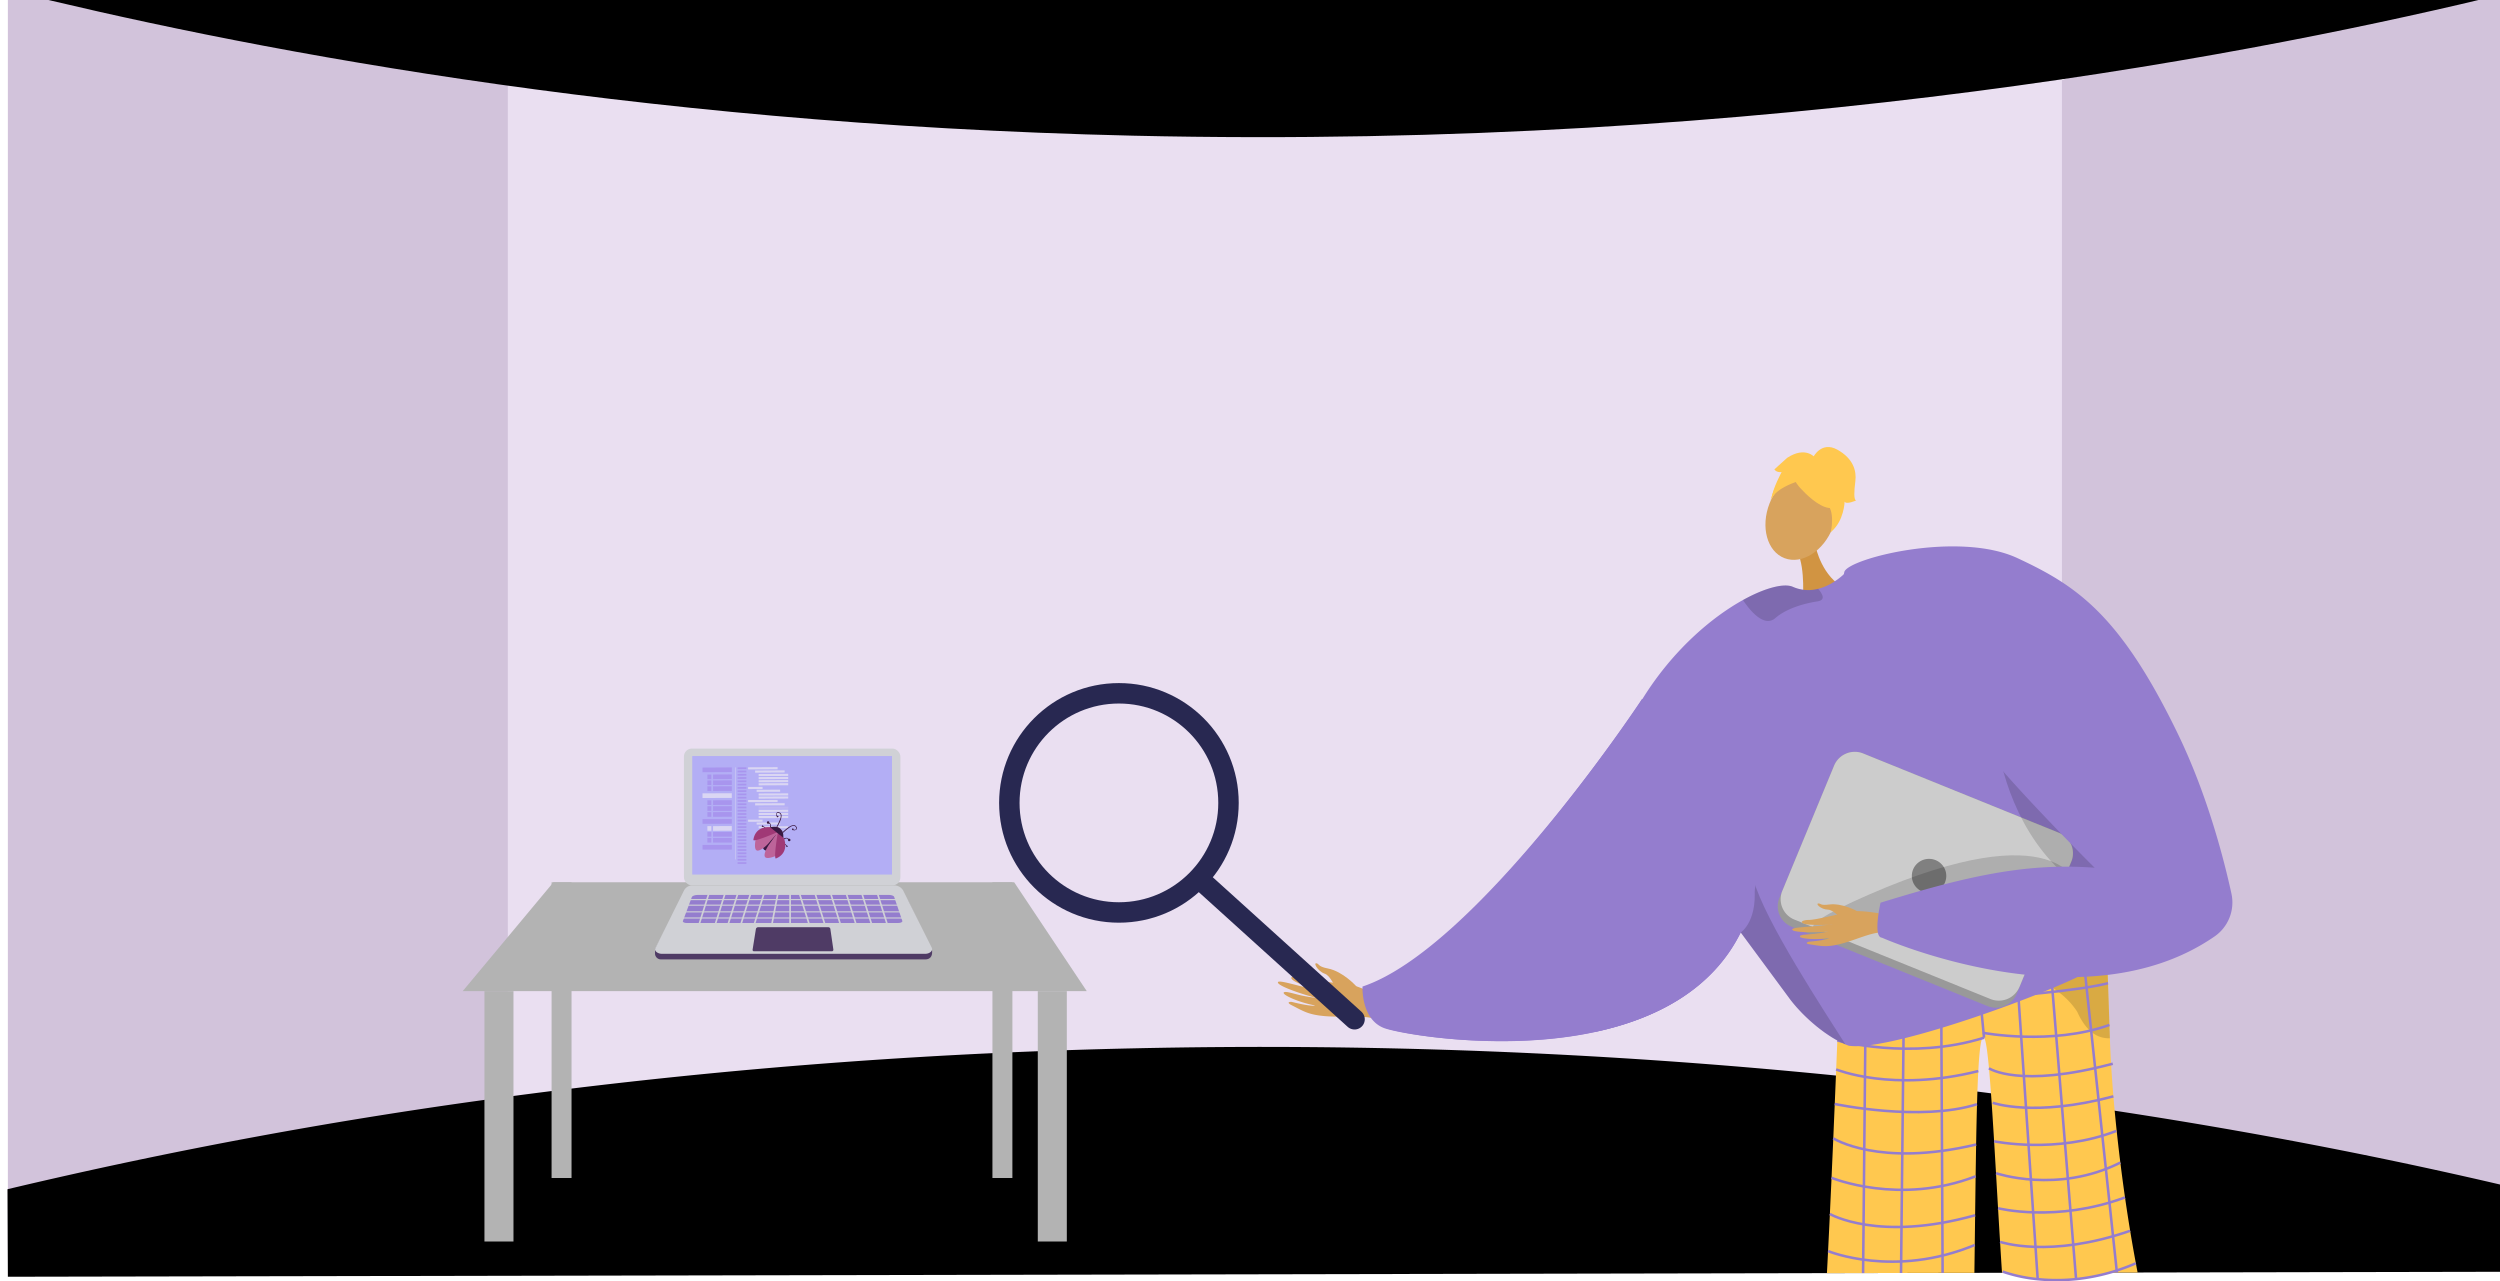 <svg xmlns="http://www.w3.org/2000/svg" xmlns:xlink="http://www.w3.org/1999/xlink" width="1378" height="706.29" viewBox="0 0 1378 706.29"><defs><style>.a,.af,.ag,.k,.y{fill:none;}.b{clip-path:url(#a);}.c{fill:#d2c3db;}.d{fill:#eadff1;}.e{fill:#000;}.f,.m{fill:#d8a35d;}.f{fill-rule:evenodd;}.g{fill:#947dce;}.h{fill:#ffc84f;}.i{opacity:0.3;}.j{opacity:0.5;}.k{stroke:#947dce;stroke-width:1.407px;}.af,.ag,.k,.y{stroke-miterlimit:10;}.l{fill:#d19442;}.n{opacity:0.15;}.o{fill:#999;}.p{fill:#ccc;}.q{fill:gray;}.r{fill:#b3b3b3;}.s{fill:#ce521f;}.t{fill:#ebebeb;}.u{fill:#8e96a3;}.v{fill:#4f3b65;}.w{fill:#d0d1d6;}.x{fill:#b3aef5;}.y{stroke:#dad6f3;stroke-width:0.24px;}.z{fill:#a895ee;}.aa{fill:#dad6f3;}.ab{fill:#bdb5f3;}.ac{fill:#391841;}.ad{fill:#bd649a;}.ae{fill:#a03976;}.af,.ag{stroke:#282851;stroke-width:11.268px;}.ag{stroke-linecap:round;}.ah{stroke:none;}</style><clipPath id="a"><rect class="a" width="1378" height="706.29"/></clipPath></defs><g transform="translate(0 0.686)"><g transform="translate(0 -0.686)"><g class="b"><g transform="translate(4.139 -66.163)"><path class="c" d="M1372.52-57.407V699.984l-244.356-67.491-33.281-6.254,1.65-557.3,30.382-25.524Z" transform="translate(5.479 66.93)"/><path class="c" d="M323.176,58.36,306.984,613.944,4.3,688.237V-60.755l301.47,93.438Z" transform="translate(-4.101 66.934)"/><path class="d" d="M705.81,22.128H277.472V638.639H1134.1V22.128Z" transform="translate(-1.702 66.817)"/><path class="e" d="M4.1-6.249C126.829,24.088,342.751,67.535,624.5,74.009c356.072,8.182,627.9-47.036,757.6-78.587V-66.943H4.1Z" transform="translate(-4.103 66.943)"/><path class="e" d="M1382.1,654.008v47.123l-203.885.409-11.42.02-3.832.01-18.966.04-21.1.04-17.19.03-2.239.01-15.223.03-17.513.03-22.919.05-20.922.04-19.924.04L4.3,703.878l-.2-48.252c.07-.02.131-.03.2-.05a2771.813,2771.813,0,0,1,275.57-50.928q13.541-1.812,27.52-3.555a3116.351,3116.351,0,0,1,317.111-23.107,3175.683,3175.683,0,0,1,387.414,14.979q8.065.809,16.01,1.658,10.607,1.109,21,2.287,10.757,1.213,21.274,2.477,9.973,1.183,19.712,2.427,3.753.464,7.476.949,3.586.464,7.142.929,5.932.779,11.783,1.578,10.153,1.363,20.034,2.776a.693.693,0,0,1,.141.02c2.229.31,4.439.629,6.648.949q7.08,1.019,14.032,2.057c2.813.419,5.6.839,8.373,1.268C1257.518,626.337,1330.887,641.965,1382.1,654.008Z" transform="translate(-4.103 66.032)"/><g transform="translate(700.239 312.557)"><g transform="translate(0 284.556)"><path class="f" d="M741.284,543.712s-7.25-8.186-15.7-9.832c-5.025-.978-4.854-2.234-5.7-2.644-2.81-1.364-.258,4.008,3.982,5.532,3.446,1.238,5.151,7.223,7.2,8.562s8.232,3.892,9.832,3.143S741.284,543.712,741.284,543.712Z" transform="translate(-698.064 -531.016)"/><path class="f" d="M763.75,554.9c-1.542-.583-17.647-11.042-26.564-12.224s-22.287-2.1-26.854-3.585c-5.373-1.751-6.834.331-.67,2.952,4.007,1.7,12.248,4.427,14.091,4.576.894.072-4.906-.941-11.19-2.5-6.681-1.657-13.913-3.834-14.3-2.659-.745,2.278,18.452,8.247,21.857,8.753a86.853,86.853,0,0,1-8.971-1.448c-4.04-.88-8.643-2.5-9.595-1.7-1.5,1.258,8.617,5.669,17.066,7.181.136.279-2.626.592-12.538-1.869-1-.248-3.573.083-.345,1.723,6.793,3.451,9.457,5.431,19.48,6.149,9.774.7,20.658-.855,27.6,1.768Z" transform="translate(-698.244 -531.026)"/></g><path class="g" d="M756.28,566.5c7.833,3.034,64.711,13.359,116.92,2.008,32.952-7.15,64.031-22.953,79.754-54.674,40.63-82-54.309-128.507-54.309-128.507a1.713,1.713,0,0,0-.142.225c-4.115,6.152-92.61,137.582-154.016,158.092C744.486,543.649,743.508,561.546,756.28,566.5Z" transform="translate(-697.838 -246.254)"/><g transform="translate(302.624 271.796)"><path class="h" d="M1169.484,701.458l-11.42.02-3.832.01a109.031,109.031,0,0,1-18.674,3.6,102.951,102.951,0,0,1-21.153.03,84.558,84.558,0,0,1-17.433-3.525l-2.239.01c-.363-5.6-.727-11.314-1.069-17.046-.383-6.171-.747-12.383-1.11-18.534-.383-6.531-.757-12.992-1.12-19.3-.151-2.487-.3-4.953-.444-7.38q-.3-5.213-.605-10.206c-.585-9.656-1.16-18.624-1.725-26.463-.373-5.123-.737-9.766-1.11-13.8-.888-9.666-1.785-15.848-2.714-16.846-.353-.379-.676-.26-.979.3-.957,1.807-1.653,8.278-2.189,18.094-.181,3.385-.342,7.17-.484,11.3q-.119,3.34-.221,6.97c-.192,6.75-.353,14.21-.494,22.2-.041,2.756-.091,5.572-.131,8.448-.052,2.966-.091,5.992-.141,9.077-.091,6.93-.182,14.13-.282,21.48-.061,5.382-.132,10.855-.2,16.367-.062,5.093-.131,10.226-.2,15.368l-17.513.03-22.919.05-20.922.04-19.923.04c.211-3.914.423-7.979.626-12.143.333-6.581.666-13.441,1-20.451.3-6.551.615-13.231.918-19.942.141-3.305.293-6.611.434-9.916q.271-5.932.525-11.843c.272-6.411.535-12.752.8-18.933.232-5.372.444-10.615.656-15.688.04-1.128.091-2.257.131-3.365.232-5.572.443-10.915.646-15.937v-.05c.061-1.538.121-3.056.182-4.534.212-5.233.393-10.066.564-14.39.545-13.98.869-22.7.869-22.7a11.579,11.579,0,0,0,6.769,2.427c1.816-.12,4.338-.29,7.435-.489,3.712-.26,8.252-.579,13.4-.949h.01q3.662-.27,7.687-.569c.6-.05,1.19-.09,1.8-.13h.01c5.76-.439,11.974-.929,18.44-1.458,1.866-.15,3.764-.31,5.68-.469.545-.05,1.089-.09,1.644-.14h.01c4.025-.339,8.111-.689,12.205-1.058,5.156-.469,10.311-.949,15.364-1.448,2.1-.21,4.187-.419,6.235-.629,3.268-.34,6.476-.689,9.583-1.039h.04c3.087-.349,6.082-.709,8.948-1.068,2.4-.3,4.72-.6,6.93-.909.111-.01.222-.03.332-.04.939-.13,1.453-.21,1.453-.21,5.166-.739,9.685-1.488,13.326-2.237,1.06-.22,2.049-.439,2.957-.659.121-.04.252-.07.373-.1.2-.05.4-.1.6-.15.585-.15,1.119-.3,1.614-.449.565-.17,1.078-.34,1.533-.519.131-.05.262-.1.383-.15a9.571,9.571,0,0,0,1.14-.539,2.833,2.833,0,0,0,.868-.689v.15c.01.2.02.609.04,1.208.01.15.01.3.02.459.019.539.04,1.188.071,1.957.02.609.049,1.278.07,2.027.02.559.041,1.158.062,1.787.02.34.03.689.04,1.049,0,.09.01.17.01.26.01.34.019.689.04,1.049q.061,1.962.151,4.254.03.824.06,1.708c.03,1.049.071,2.137.111,3.265.05,1.418.1,2.906.151,4.454v.1c.009.2.009.409.02.619q.015.419.029.839c.021.509.031,1.019.051,1.528.02.569.04,1.148.061,1.728.02.519.03,1.049.05,1.588.121,3.435.242,7.08.363,10.9.03.629.05,1.268.071,1.907.051,1.288.091,2.6.131,3.914.081,2.387.161,4.843.241,7.34.152,4.613.373,9.387.657,14.27.343,5.782.767,11.733,1.271,17.765q.333,3.924.706,7.889c.888,9.487,1.946,19.123,3.127,28.639.039.329.08.659.131.989.766,6.141,1.584,12.223,2.441,18.184.908,6.291,1.855,12.452,2.835,18.394,1.029,6.241,2.087,12.243,3.147,17.915C1168.829,698.1,1169.151,699.8,1169.484,701.458Z" transform="translate(-998.233 -518.237)"/><g class="i" transform="translate(67.93 0.002)"><path d="M1066.313,530.285l-.742,0S1065.834,530.283,1066.313,530.285Z" transform="translate(-1065.571 -518.256)"/><path class="j" d="M1066.307,530.268c19.831-.121,62.639-6.542,62.639-6.542,12.587-1.8,21.373-3.666,22.786-5.487a1.345,1.345,0,0,1,0,.145c.076,1.964.888,24.457,1.847,53.95a14.718,14.718,0,0,1-2.09-.06c-4.5-.436-8.14-2.865-11.06-6.445a35.459,35.459,0,0,1-4.782-8.034C1118.564,531.387,1072.665,530.292,1066.307,530.268Z" transform="translate(-1065.565 -518.239)"/></g><g transform="translate(19.923 5.093)"><path class="k" d="M1019.647,529.287l-.04,4.573-.2,20.122-.212,22.458v.04l-.171,17.156v.919l-.161,16.656-.222,22.368-.05,5.782-.141,14.679-.2,20.89-.192,19.462-.071,7.38" transform="translate(-1017.983 -523.345)"/><path class="k" d="M1040.528,531.847l-.01.5-.03,3.675-.182,16.906-.212,19.552-.061,5.612-.182,17.405-.01,1.348-.172,16.1-.242,22.878-.04,3.545-.182,16.537-.212,20.461-.2,19.023-.071,6.351" transform="translate(-1017.8 -523.349)"/><path class="k" d="M1060.573,530.127v.629l.051,8.947.02,4.554.04,7.479.081,14.959.05,10.335.091,17.236.02,5.053.071,13.1.111,22.019.03,4.923.071,14.42.1,20.291.1,18.064.04,9.546" transform="translate(-1017.608 -523.346)"/><line class="k" x2="4.234" y2="43.587" transform="translate(62.445 5.118)"/><path class="k" d="M1113.5,705.134l-.242-3.555-.968-14.23-1.3-19.043-1.231-18.094-.746-10.855-.565-8.3-.1-1.458-1.291-18.993-.373-5.412-.817-12.033-1.483-21.739-1.322-19.333-.232-3.455-.172-2.526-.03-.409-.605-8.917-.081-1.188-.565-8.228-.02-.359-.03-.389" transform="translate(-1017.25 -523.341)"/><path class="k" d="M1134.491,705.1l-.293-3.565-1.261-15.388-1.533-18.773-1.443-17.675-1.322-16.2-.272-3.255-1.664-20.441-.01-.1-.141-1.738-1.281-15.7-1.735-21.26-1.987-24.226-.161-2.017-.03-.4-.484-5.932-1.1-13.461-.01-.08" transform="translate(-1017.089 -523.339)"/><path class="k" d="M1137.893,523.337l1.4,13.191.2,1.907.625,5.9,2.522,23.656.081.809v.01l2.129,19.952,1.876,17.615.484,4.613,1.6,15.079v.01l1.432,13.431.525,4.9,1.967,18.494,1.967,18.554,2.018,18.893.111,1.128" transform="translate(-1016.929 -523.337)"/></g><path class="k" d="M1004.653,554.639S1122.56,550.129,1153.11,542" transform="translate(-998.177 -518.271)"/><path class="k" d="M1084.785,572.111c-40.287,12.71-80.872,1.495-80.872,1.495" transform="translate(-998.183 -518.313)"/><path class="k" d="M1083.4,569.386s37.976,7.157,69.789-4.326" transform="translate(-997.485 -518.303)"/><path class="k" d="M1003.273,589.621s30.944,12.825,78.357.907" transform="translate(-998.189 -518.338)"/><path class="k" d="M1002.493,608.693s47.287,10,78.437.132" transform="translate(-998.196 -518.365)"/><path class="k" d="M1001.7,627.642s25.049,16.212,78.748,3.411" transform="translate(-998.203 -518.392)"/><path class="k" d="M1000.746,649.441s37.39,15.46,79.433-.834" transform="translate(-998.211 -518.421)"/><path class="k" d="M999.836,669.415s26.891,15.65,80.071.7" transform="translate(-998.219 -518.451)"/><path class="k" d="M998.851,689.89s36.552,15.123,80.86-3.381" transform="translate(-998.228 -518.475)"/><path class="k" d="M1086.771,588.975s16.592,11.343,68.248-2.524" transform="translate(-997.455 -518.333)"/><path class="k" d="M1088.816,608.022s22.609,8.182,66.5-3.536" transform="translate(-997.437 -518.359)"/><path class="k" d="M1089.587,629.289s34.434,7.15,67.376-5.736" transform="translate(-997.43 -518.386)"/><path class="k" d="M1090.618,646.895s33.877,11.581,68.51-5.833" transform="translate(-997.421 -518.411)"/><path class="k" d="M1091.733,666.225s32,8.146,69.959-5.956" transform="translate(-997.412 -518.438)"/><path class="k" d="M1092.829,684.788s27.195,9.4,71.685-6.1" transform="translate(-997.402 -518.464)"/><path class="k" d="M1167.652,696.627a111.367,111.367,0,0,1-10.542,3.974q-1.876.614-3.722,1.138a109.038,109.038,0,0,1-18.673,3.6,102.961,102.961,0,0,1-21.154.03,84.529,84.529,0,0,1-17.432-3.525c-1.231-.4-1.886-.669-1.886-.669" transform="translate(-997.39 -518.489)"/></g><path class="l" d="M992.2,301.2s3.469,16.873,16.449,22.935-23.6,6.975-23.6,6.975,1.549-17.6-2.813-26.965S992.2,301.2,992.2,301.2Z" transform="translate(-695.757 -246.132)"/><path class="m" d="M25.266.086C39.221.134,50.561,8.527,50.6,18.832S39.348,37.452,25.393,37.4.1,28.964.063,18.659,11.312.039,25.266.086Z" transform="translate(261.828 54.623) rotate(-68.921)"/><path class="g" d="M872.11,568.407c32.952-7.15,64.031-22.953,79.754-54.674.057.085.114.155.17.24.171.211.341.435.511.688a.715.715,0,0,1,.113.155c4.527,6.124,26.75,36.2,26.75,36.215,8.061,10.4,20.378,20.383,30.157,24.4.639.281,1.291.519,1.887.73,23.969,3.709,123.789-33.84,135.681-43.224,5.365-4.229,7.465-24.05,7.891-45.543.54-26.2-1.377-54.926-2.781-60.981-2.385-10.157-49.513-122.524-123.463-115.416a76.538,76.538,0,0,0-19.243,4.467s-.554.576-1.533,1.433a36.349,36.349,0,0,1-6.683,4.706,28.544,28.544,0,0,1-6.826,2.711,21.12,21.12,0,0,1-13.949-1.123c-4.626-2.051-14.9.351-27.374,7.248-17.328,9.566-38.941,27.815-55.615,54.786a1.713,1.713,0,0,0-.142.225,175.37,175.37,0,0,0-23.9,64.942A414.587,414.587,0,0,0,872.11,568.407Z" transform="translate(-696.748 -246.148)"/><path class="n" d="M951.142,513.974c.055.086.121.155.177.241.168.215.34.442.5.687.043.046.073.1.12.155,4.528,6.124,26.739,36.211,26.743,36.225,8.064,10.385,20.379,20.38,30.165,24.393-11.121-17.574-44.525-68.177-50.633-90.737C961.539,507.441,951.138,513.96,951.142,513.974Z" transform="translate(-696.022 -246.394)"/><path class="n" d="M996.139,327.948c.538,1.586,0,2.889-2.706,3.307-8.433,1.3-17.516,4.238-23.255,9.218a5.936,5.936,0,0,1-5.535,1.387c-5-1.205-9.854-7.775-11.883-10.724a2.321,2.321,0,0,1-.324-.681c12.478-6.9,22.742-9.3,27.376-7.241a21.088,21.088,0,0,0,13.946,1.112A11.392,11.392,0,0,1,996.139,327.948Z" transform="translate(-696.011 -246.165)"/><g transform="translate(270.996)"><g transform="translate(0 4.924)"><path class="h" d="M982.915,267.78s23.731,28.08,25.128-1.932C1009.011,245.083,966.948,248.071,982.915,267.78Z" transform="translate(-966.771 -250.989)"/><path class="h" d="M989.873,263.1s-20.749,3.475-22.993,14.046c0,0,7.843-31.126,24.924-25.466s22.957,9.743,9.234,40.587C1001.038,292.263,1005.89,265.415,989.873,263.1Z" transform="translate(-966.88 -250.988)"/></g><path class="h" d="M990.787,251.583s4.452-8.932,13.21-4.085,10.69,11.607,9.973,17.354-.925,10.187.4,10.692c0,0-5.5,2.417-6.318.6,0,0-.233,10.738-7.613,16.811,0,0,2.923-12.578-3.187-16.416S990.787,251.583,990.787,251.583Z" transform="translate(-966.67 -246.057)"/><path class="h" d="M991.866,251.83s-5.089-6.458-15.283.192l-7.034,6.348s.813,1.816,3.973,1.516c0,0-4.8,8.776-5.568,14.471L978,260.09Z" transform="translate(-966.871 -246.061)"/></g><g transform="translate(275.51 168.021)"><path class="o" d="M979,510.7l107.976,43.746a12.355,12.355,0,0,0,16.046-6.653l30.156-72.955a3.661,3.661,0,0,0,.189-.526,12.1,12.1,0,0,0-6.917-15.345l-107.976-43.746a12.334,12.334,0,0,0-16.034,6.661l-28.768,69.566-1.4,3.381A12.124,12.124,0,0,0,979,510.7Z" transform="translate(-971.355 -414.315)"/><path class="p" d="M980.578,506.8l107.976,43.746a12.334,12.334,0,0,0,16.034-6.661l28.767-69.566a12.1,12.1,0,0,0-6.917-15.345l-107.976-43.746a12.334,12.334,0,0,0-16.034,6.661l-28.768,69.566A12.1,12.1,0,0,0,980.578,506.8Z" transform="translate(-971.341 -414.315)"/><ellipse class="q" cx="9.497" cy="9.401" rx="9.497" ry="9.401" transform="translate(73.911 58.982)"/></g><path class="n" d="M1136.585,488.161s-10.355-40.714-115.079,4.9,89.3,1.462,89.3,1.462Z" transform="translate(-695.677 -246.375)"/><path class="n" d="M1089.113,385.33s-3.678,109.932,102.956,124.644l2.285.691L1186.78,487.3s-62.634-48.007-63.276-49.53S1089.113,385.33,1089.113,385.33Z" transform="translate(-694.811 -246.254)"/><g transform="translate(283.498 54.78)"><g transform="translate(0 196.811)"><path class="f" d="M1036.276,505.165c-1.418-.047-17.455-4.091-25.035-2.585s-18.7,4.461-22.832,4.515c-4.86.063-5.461,2.159.289,2.584,3.737.276,11.2.209,12.742-.18.747-.188-4.252.593-9.8,1.065-5.9.5-12.388.733-12.368,1.793.037,2.057,17.32,1.6,20.23,1.068a74.864,74.864,0,0,1-7.7,1.3c-3.532.4-7.728.362-8.276,1.274-.862,1.437,8.6,2.223,15.893,1.114.19.189-1.966,1.208-10.715,1.949-.88.074-2.879,1.055.206,1.495,6.495.926,9.217,1.8,17.564-.39,8.14-2.135,16.545-6.408,22.926-6.2Z" transform="translate(-979.273 -498.01)"/><path class="f" d="M1014.891,502.242s-8.2-4.646-15.536-3.645c-4.359.6-4.575-.472-5.379-.572-2.668-.331.922,3.328,4.8,3.394,3.149.053,6.224,4.445,8.265,4.966s7.788.886,8.876-.166S1014.891,502.242,1014.891,502.242Z" transform="translate(-979.152 -498.004)"/></g><path class="g" d="M1103.161,307.376c32.456,15.116,56.533,30.948,88.495,96.994,16.215,33.508,25.361,69.105,29.493,88.081A22.759,22.759,0,0,1,1211.683,516c-72.347,49.92-183.231.592-183.231.592-5.107-.335-.746-19.291-.746-19.291,44.228-13.567,78.629-22.268,118.044-19.257-.2-.03-54.171-54.1-64.2-70.454-26.283-42.89-78.759-71.219-73.82-92.534C1009.435,307.683,1070.423,292.128,1103.161,307.376Z" transform="translate(-979.026 -300.914)"/></g></g></g></g></g><g transform="translate(255.029 485.632)"><path class="r" d="M596.069,546.632h-344l50-60h254Z" transform="translate(-252.069 -486.632)"/><rect class="r" width="16" height="138" transform="translate(12 60)"/><rect class="r" width="11" height="163" transform="translate(49)"/><rect class="r" width="11" height="163" transform="translate(292)"/><rect class="r" width="16" height="138" transform="translate(317 60)"/></g><g transform="translate(361.046 411.932)"><path class="s" d="M375.894,460.881h0a.44.44,0,0,1-.259-.562l.356-.966.821.3-.356.967A.44.44,0,0,1,375.894,460.881Z" transform="translate(-357.51 -412.632)"/><path class="s" d="M380.469,462.566h0a.439.439,0,0,1-.259-.562l.356-.967c.024-.064.818.312.818.312l-.353.957A.439.439,0,0,1,380.469,462.566Z" transform="translate(-357.51 -412.632)"/><path class="t" d="M375.806,460.692h0a.439.439,0,0,1-.259-.562l.389-1.058a.439.439,0,0,1,.562-.259h0a.438.438,0,0,1,.259.561l-.389,1.058A.439.439,0,0,1,375.806,460.692Z" transform="translate(-357.51 -412.632)"/><path class="t" d="M380.372,462.373h0a.438.438,0,0,1-.259-.562l.389-1.058a.44.44,0,0,1,.562-.259h0a.439.439,0,0,1,.259.562l-.39,1.058A.438.438,0,0,1,380.372,462.373Z" transform="translate(-357.51 -412.632)"/><rect class="u" width="2.868" height="1.859" transform="translate(17.195 58.157) rotate(20.217)"/><rect class="u" width="2.868" height="1.859" transform="translate(18.421 55.081) rotate(20.217)"/><path class="v" d="M506.7,528.822H361.009a3.238,3.238,0,0,1-3.5-3.192v-2.183l15.947-29.467A5.074,5.074,0,0,1,378,491.161H489.491c2.081,0,6.668,4.1,7.6,5.959l13.156,26.819v.964C510.277,527.7,508.472,528.822,506.7,528.822Z" transform="translate(-357.51 -412.632)"/><path class="w" d="M506.71,525.737H361.022c-1.618,0-4.281-1.418-3.281-3.162l15.729-31.68a5.075,5.075,0,0,1,4.546-2.818H489.5a5.49,5.49,0,0,1,4.912,3.036l15.569,31.155C511.077,524.254,508.485,525.737,506.71,525.737Z" transform="translate(-357.51 -412.632)"/><rect class="w" width="119.308" height="75.39" rx="4.362" transform="translate(15.936)"/><rect class="x" width="110.104" height="65.326" transform="translate(20.517 4.112)"/><path class="v" d="M454.983,524.367H412.055a.774.774,0,0,1-.764-.9l1.81-11.307a1.258,1.258,0,0,1,1.242-1.059h38.719a1.106,1.106,0,0,1,1.094.946l1.659,11.371A.839.839,0,0,1,454.983,524.367Z" transform="translate(-357.51 -412.632)"/><path class="g" d="M491.581,508.772H374.943c-1.294,0-2.281-.5-2.077-1.047l4.919-13.2c.265-.712,1.7-1.236,3.373-1.236h105.2c1.49,0,2.755.47,2.971,1.1l4.508,13.275C494.016,508.253,492.955,508.772,491.581,508.772Z" transform="translate(-357.51 -412.632)"/><g transform="translate(15.022 77.711)"><rect class="w" width="121.634" height="0.614" transform="translate(0 5.222)"/><rect class="w" width="121.634" height="0.614" transform="translate(0 8.293)"/><rect class="w" width="121.634" height="0.614" transform="translate(0 11.979)"/><rect class="w" width="121.634" height="0.614" transform="translate(0 15.358)"/><rect class="w" width="0.921" height="20.272" transform="translate(14.731 0.328) rotate(17.439)"/><rect class="w" width="0.921" height="20.272" transform="translate(23.638 0.328) rotate(17.439)"/><rect class="w" width="0.921" height="20.272" transform="translate(30.703 0.328) rotate(17.439)"/><rect class="w" width="0.921" height="20.272" transform="translate(37.768 0.328) rotate(17.439)"/><rect class="w" width="0.921" height="20.272" transform="translate(45.139 0.328) rotate(17.439)"/><rect class="w" width="0.921" height="20.272" transform="translate(52.62 0.098) rotate(10.978)"/><rect class="w" width="0.921" height="20.272" transform="translate(58.974)"/><rect class="w" width="0.921" height="20.272" transform="translate(106.638 0.604) rotate(-17.439)"/><rect class="w" width="0.921" height="20.272" transform="translate(98.038 0.604) rotate(-17.439)"/><rect class="w" width="0.921" height="20.272" transform="translate(89.438 0.604) rotate(-17.439)"/><rect class="w" width="0.921" height="20.272" transform="translate(80.837 0.604) rotate(-17.439)"/><rect class="w" width="0.921" height="20.272" transform="translate(72.237 0.604) rotate(-17.439)"/><rect class="w" width="0.921" height="20.272" transform="translate(63.636 0.604) rotate(-17.439)"/></g></g><g transform="translate(385.185 418.002)"><path class="x" d="M475.09,418.651l-92.857.587a.718.718,0,0,0-.648.768v58.659a.715.715,0,0,0,.648.766l92.857.18a.724.724,0,0,0,.664-.773V419.421A.72.72,0,0,0,475.09,418.651Z" transform="translate(-381.585 -418.651)"/><line class="y" y2="50.716" transform="translate(20.156 4.295)"/><path class="z" d="M399.772,425.531l-16.149.088v-2.568l16.149-.094Z" transform="translate(-381.585 -418.651)"/><path class="z" d="M407.819,423.877l-4.874.028v-.966l4.874-.028Z" transform="translate(-381.585 -418.651)"/><path class="z" d="M407.819,425.68l-4.874.026v-.966l4.874-.027Z" transform="translate(-381.585 -418.651)"/><path class="z" d="M407.819,427.484l-4.874.025v-.966l4.874-.026Z" transform="translate(-381.585 -418.651)"/><path class="z" d="M407.819,429.288l-4.874.024v-.966l4.874-.025Z" transform="translate(-381.585 -418.651)"/><path class="z" d="M407.819,431.091l-4.874.023v-.966l4.874-.023Z" transform="translate(-381.585 -418.651)"/><path class="z" d="M407.819,432.895l-4.874.022v-.966l4.874-.022Z" transform="translate(-381.585 -418.651)"/><path class="z" d="M407.819,434.7l-4.874.02v-.966l4.874-.021Z" transform="translate(-381.585 -418.651)"/><path class="z" d="M407.819,436.5l-4.874.019v-.966l4.874-.02Z" transform="translate(-381.585 -418.651)"/><path class="z" d="M407.819,438.306l-4.874.018v-.966l4.874-.019Z" transform="translate(-381.585 -418.651)"/><path class="z" d="M407.819,440.109l-4.874.017v-.966l4.874-.017Z" transform="translate(-381.585 -418.651)"/><path class="z" d="M407.819,441.913l-4.874.016v-.966l4.874-.016Z" transform="translate(-381.585 -418.651)"/><path class="z" d="M407.819,443.716l-4.874.014v-.966l4.874-.015Z" transform="translate(-381.585 -418.651)"/><path class="z" d="M407.819,445.52l-4.874.013v-.966l4.874-.014Z" transform="translate(-381.585 -418.651)"/><path class="z" d="M407.819,447.324l-4.874.012v-.966l4.874-.013Z" transform="translate(-381.585 -418.651)"/><path class="z" d="M407.819,449.127l-4.874.011v-.966l4.874-.011Z" transform="translate(-381.585 -418.651)"/><path class="z" d="M407.819,450.931l-4.874.01v-.966l4.874-.01Z" transform="translate(-381.585 -418.651)"/><path class="z" d="M407.819,452.735l-4.874.008v-.966l4.874-.009Z" transform="translate(-381.585 -418.651)"/><path class="z" d="M407.819,454.538l-4.874.007v-.966l4.874-.008Z" transform="translate(-381.585 -418.651)"/><path class="z" d="M407.819,456.342l-4.874.006v-.966l4.874-.007Z" transform="translate(-381.585 -418.651)"/><rect class="z" width="4.874" height="0.966" transform="translate(21.36 38.531)"/><rect class="z" width="4.874" height="0.966" transform="translate(21.36 40.334)"/><rect class="z" width="4.874" height="0.966" transform="translate(21.36 42.137)"/><rect class="z" width="4.874" height="0.966" transform="translate(21.36 43.94)"/><rect class="z" width="4.874" height="0.966" transform="translate(21.36 45.743)"/><rect class="z" width="4.874" height="0.966" transform="translate(21.36 47.546)"/><rect class="z" width="4.874" height="0.966" transform="translate(21.36 49.349)"/><rect class="z" width="4.874" height="0.966" transform="translate(21.36 51.152)"/><rect class="z" width="4.874" height="0.966" transform="translate(21.36 52.955)"/><path class="z" d="M407.819,474.378l-4.874-.006v-.966l4.874.005Z" transform="translate(-381.585 -418.651)"/><path class="z" d="M407.819,476.181l-4.874-.007v-.966l4.874.007Z" transform="translate(-381.585 -418.651)"/><path class="aa" d="M399.772,439.772l-16.149.056v-2.568l16.149-.062Z" transform="translate(-381.585 -418.651)"/><path class="aa" d="M425.011,423.973l-16.261.092v-1.16l16.261-.094Z" transform="translate(-381.585 -418.651)"/><path class="aa" d="M416.734,434.855l-7.984.033v-1.16l7.984-.034Z" transform="translate(-381.585 -418.651)"/><path class="aa" d="M426.415,436.386l-12.948.051v-1.16l12.948-.053Z" transform="translate(-381.585 -418.651)"/><path class="aa" d="M428.9,425.76l-16.278.088v-1.16l16.278-.09Z" transform="translate(-381.585 -418.651)"/><path class="aa" d="M430.851,427.656l-16.286.083v-1.161l16.286-.086Z" transform="translate(-381.585 -418.651)"/><path class="aa" d="M430.851,429.368l-16.286.08v-1.161l16.286-.082Z" transform="translate(-381.585 -418.651)"/><path class="aa" d="M430.851,431.081l-16.286.076V430l16.286-.078Z" transform="translate(-381.585 -418.651)"/><path class="aa" d="M430.851,432.793l-16.286.072V431.7l16.286-.075Z" transform="translate(-381.585 -418.651)"/><path class="aa" d="M430.851,438.415l-16.286.06v-1.161l16.286-.062Z" transform="translate(-381.585 -418.651)"/><path class="aa" d="M430.851,440.127l-16.286.056v-1.161l16.286-.058Z" transform="translate(-381.585 -418.651)"/><path class="aa" d="M425.011,442.052l-16.261.052v-1.16l16.261-.054Z" transform="translate(-381.585 -418.651)"/><path class="aa" d="M416.734,452.913l-7.984.014v-1.16l7.984-.015Z" transform="translate(-381.585 -418.651)"/><path class="aa" d="M426.415,454.468l-12.948.019v-1.16l12.948-.021Z" transform="translate(-381.585 -418.651)"/><path class="aa" d="M428.9,443.848l-16.278.048v-1.16l16.278-.05Z" transform="translate(-381.585 -418.651)"/><path class="ab" d="M430.851,445.749l-16.286.043v-1.161l16.286-.046Z" transform="translate(-381.585 -418.651)"/><path class="aa" d="M430.851,447.461l-16.286.04V446.34l16.286-.042Z" transform="translate(-381.585 -418.651)"/><path class="aa" d="M430.851,449.173l-16.286.036v-1.161l16.286-.038Z" transform="translate(-381.585 -418.651)"/><path class="aa" d="M430.851,450.886l-16.286.032v-1.161l16.286-.035Z" transform="translate(-381.585 -418.651)"/><path class="aa" d="M430.851,456.507l-16.286.02v-1.161l16.286-.022Z" transform="translate(-381.585 -418.651)"/><rect class="ab" width="16.286" height="1.162" transform="translate(32.98 38.415)"/><path class="z" d="M399.772,429.392l-10.338.051v-2.57l10.338-.054Z" transform="translate(-381.585 -418.651)"/><path class="z" d="M388.489,429.447l-2.18.011v-2.569l2.18-.011Z" transform="translate(-381.585 -418.651)"/><path class="z" d="M399.772,432.652l-10.338.046v-2.57l10.338-.05Z" transform="translate(-381.585 -418.651)"/><path class="z" d="M388.489,432.7l-2.18.01v-2.569l2.18-.01Z" transform="translate(-381.585 -418.651)"/><path class="z" d="M399.772,435.912l-10.338.042v-2.57l10.338-.045Z" transform="translate(-381.585 -418.651)"/><path class="z" d="M388.489,435.957l-2.18.009V433.4l2.18-.01Z" transform="translate(-381.585 -418.651)"/><path class="z" d="M399.772,454.014l-16.149.025v-2.568l16.149-.031Z" transform="translate(-381.585 -418.651)"/><path class="z" d="M399.772,443.633l-10.338.031v-2.57l10.338-.034Z" transform="translate(-381.585 -418.651)"/><path class="z" d="M388.489,443.666l-2.18.006V441.1l2.18-.007Z" transform="translate(-381.585 -418.651)"/><path class="z" d="M399.772,446.893l-10.338.026v-2.57l10.338-.03Z" transform="translate(-381.585 -418.651)"/><path class="z" d="M388.489,446.922l-2.18.005v-2.569l2.18-.006Z" transform="translate(-381.585 -418.651)"/><path class="z" d="M399.772,450.153l-10.338.021V447.6l10.338-.025Z" transform="translate(-381.585 -418.651)"/><path class="z" d="M388.489,450.177l-2.18,0v-2.569l2.18-.005Z" transform="translate(-381.585 -418.651)"/><rect class="z" width="16.149" height="2.571" transform="translate(2.038 47.03)"/><path class="aa" d="M399.772,457.874l-10.338.01v-2.57l10.338-.014Z" transform="translate(-381.585 -418.651)"/><path class="aa" d="M388.489,457.886l-2.18,0v-2.569l2.18,0Z" transform="translate(-381.585 -418.651)"/><rect class="z" width="10.338" height="2.572" transform="translate(7.849 39.915)"/><rect class="z" width="2.18" height="2.569" transform="translate(4.725 39.921)"/><rect class="z" width="10.338" height="2.572" transform="translate(7.849 43.172)"/><rect class="z" width="2.18" height="2.569" transform="translate(4.725 43.176)"/><g transform="translate(30.083 28.956)"><path class="ac" d="M416.97,466.168s-.724,3.28,3.472,2.694,4.013-9.18,4.013-9.18l-1.12.109Z" transform="translate(-411.668 -447.607)"/><path class="ad" d="M413.406,460.558c-.055.164-1.655,6.057-.354,7.8s5.618-1.9,7.191-3.817,5.044-5.793,5.044-5.793a1.149,1.149,0,0,0-1.356-.71C422.847,458.207,413.406,460.558,413.406,460.558Z" transform="translate(-411.668 -447.607)"/><path class="ac" d="M418.426,456.349a3.671,3.671,0,0,0-1.275-.956s-.38-.848-.733-.274.19.765.407.6c0,0,.7.028.895.492S418.426,456.349,418.426,456.349Z" transform="translate(-411.668 -447.607)"/><path class="ac" d="M420.105,453.97s-1.137.33-.974-.818c.1-.705,1.275-.628,1.3,0v.356s1.248.273.868,2.513a3.141,3.141,0,0,1-.515,0C420.731,455.994,421.57,453.861,420.105,453.97Z" transform="translate(-411.668 -447.607)"/><path class="ae" d="M411.668,463.018s.38-7.763,9.443-7.106a10.124,10.124,0,0,1,4.067,2.622S412.591,464.057,411.668,463.018Z" transform="translate(-411.668 -447.607)"/><path class="ac" d="M424.781,455.873c.071-.049,4.011-6.46,1.626-7.881s-2.493,1.528-1.879,1.856c0,0-.037.437.216.583s.94-.291.723-.619-.768-.173-.768-.173-.75-1.749.7-1.6c1.2.12,1.8,1.157,1.075,3.2a36.234,36.234,0,0,1-2.088,4.5Z" transform="translate(-411.668 -447.607)"/><path class="ad" d="M425.964,470.9c-.145.092-5.384,2.671-7.378,1.811s.445-5.564,1.919-7.556,4.4-6.306,4.4-6.306a1.154,1.154,0,0,1,1.005,1.16C426,461.114,425.964,470.9,425.964,470.9Z" transform="translate(-411.668 -447.607)"/><path class="ac" d="M428.837,465s.995.543,1.222,1.021c0,0,.906.172.436.652s-.782-.005-.675-.256c0,0-.193-.683-.685-.759S428.837,465,428.837,465Z" transform="translate(-411.668 -447.607)"/><path class="ac" d="M430.734,462.8s-.05,1.19,1.017.76c.656-.264.3-1.395-.307-1.273l-.342.084s-.557-1.156-2.627-.256a3.3,3.3,0,0,0,.122.5C428.636,462.662,430.494,461.338,430.734,462.8Z" transform="translate(-411.668 -447.607)"/><path class="ae" d="M424,473.186s7.389-2.208,4.622-10.915a10.168,10.168,0,0,0-3.487-3.362S422.784,472.529,424,473.186Z" transform="translate(-411.668 -447.607)"/><path class="ac" d="M427.8,458.67c.03-.081,5.282-5.451,7.213-3.451s-.886,2.8-1.347,2.277c0,0-.412.139-.612-.074s.059-.989.426-.854.347.711.347.711,1.861.322,1.378-1.067c-.4-1.147-1.538-1.488-3.332-.3a35.73,35.73,0,0,0-3.846,3.106Z" transform="translate(-411.668 -447.607)"/><path class="ac" d="M420.841,455.895s3.926-.916,5.611.755c1.707,1.693,1.68,2.512,1.762,5.134Z" transform="translate(-411.668 -447.607)"/></g></g><g class="af" transform="translate(550.71 375.83)"><circle class="ah" cx="66.037" cy="66.037" r="66.037"/><circle class="a" cx="66.037" cy="66.037" r="60.403"/></g><line class="ag" x2="83.951" y2="75.943" transform="translate(662.679 485.195)"/><path class="g" d="M756.177,566.761c7.765,3.038,64.147,13.378,115.9,2.011,32.665-7.16,63.473-22.986,79.059-54.751C991.414,431.909,897.3,385.332,897.3,385.332a1.717,1.717,0,0,0-.141.225c-4.079,6.161-91.8,137.777-152.675,158.316C744.486,543.873,743.516,561.795,756.177,566.761Z" transform="translate(7.773 -0.744)"/></g></svg>